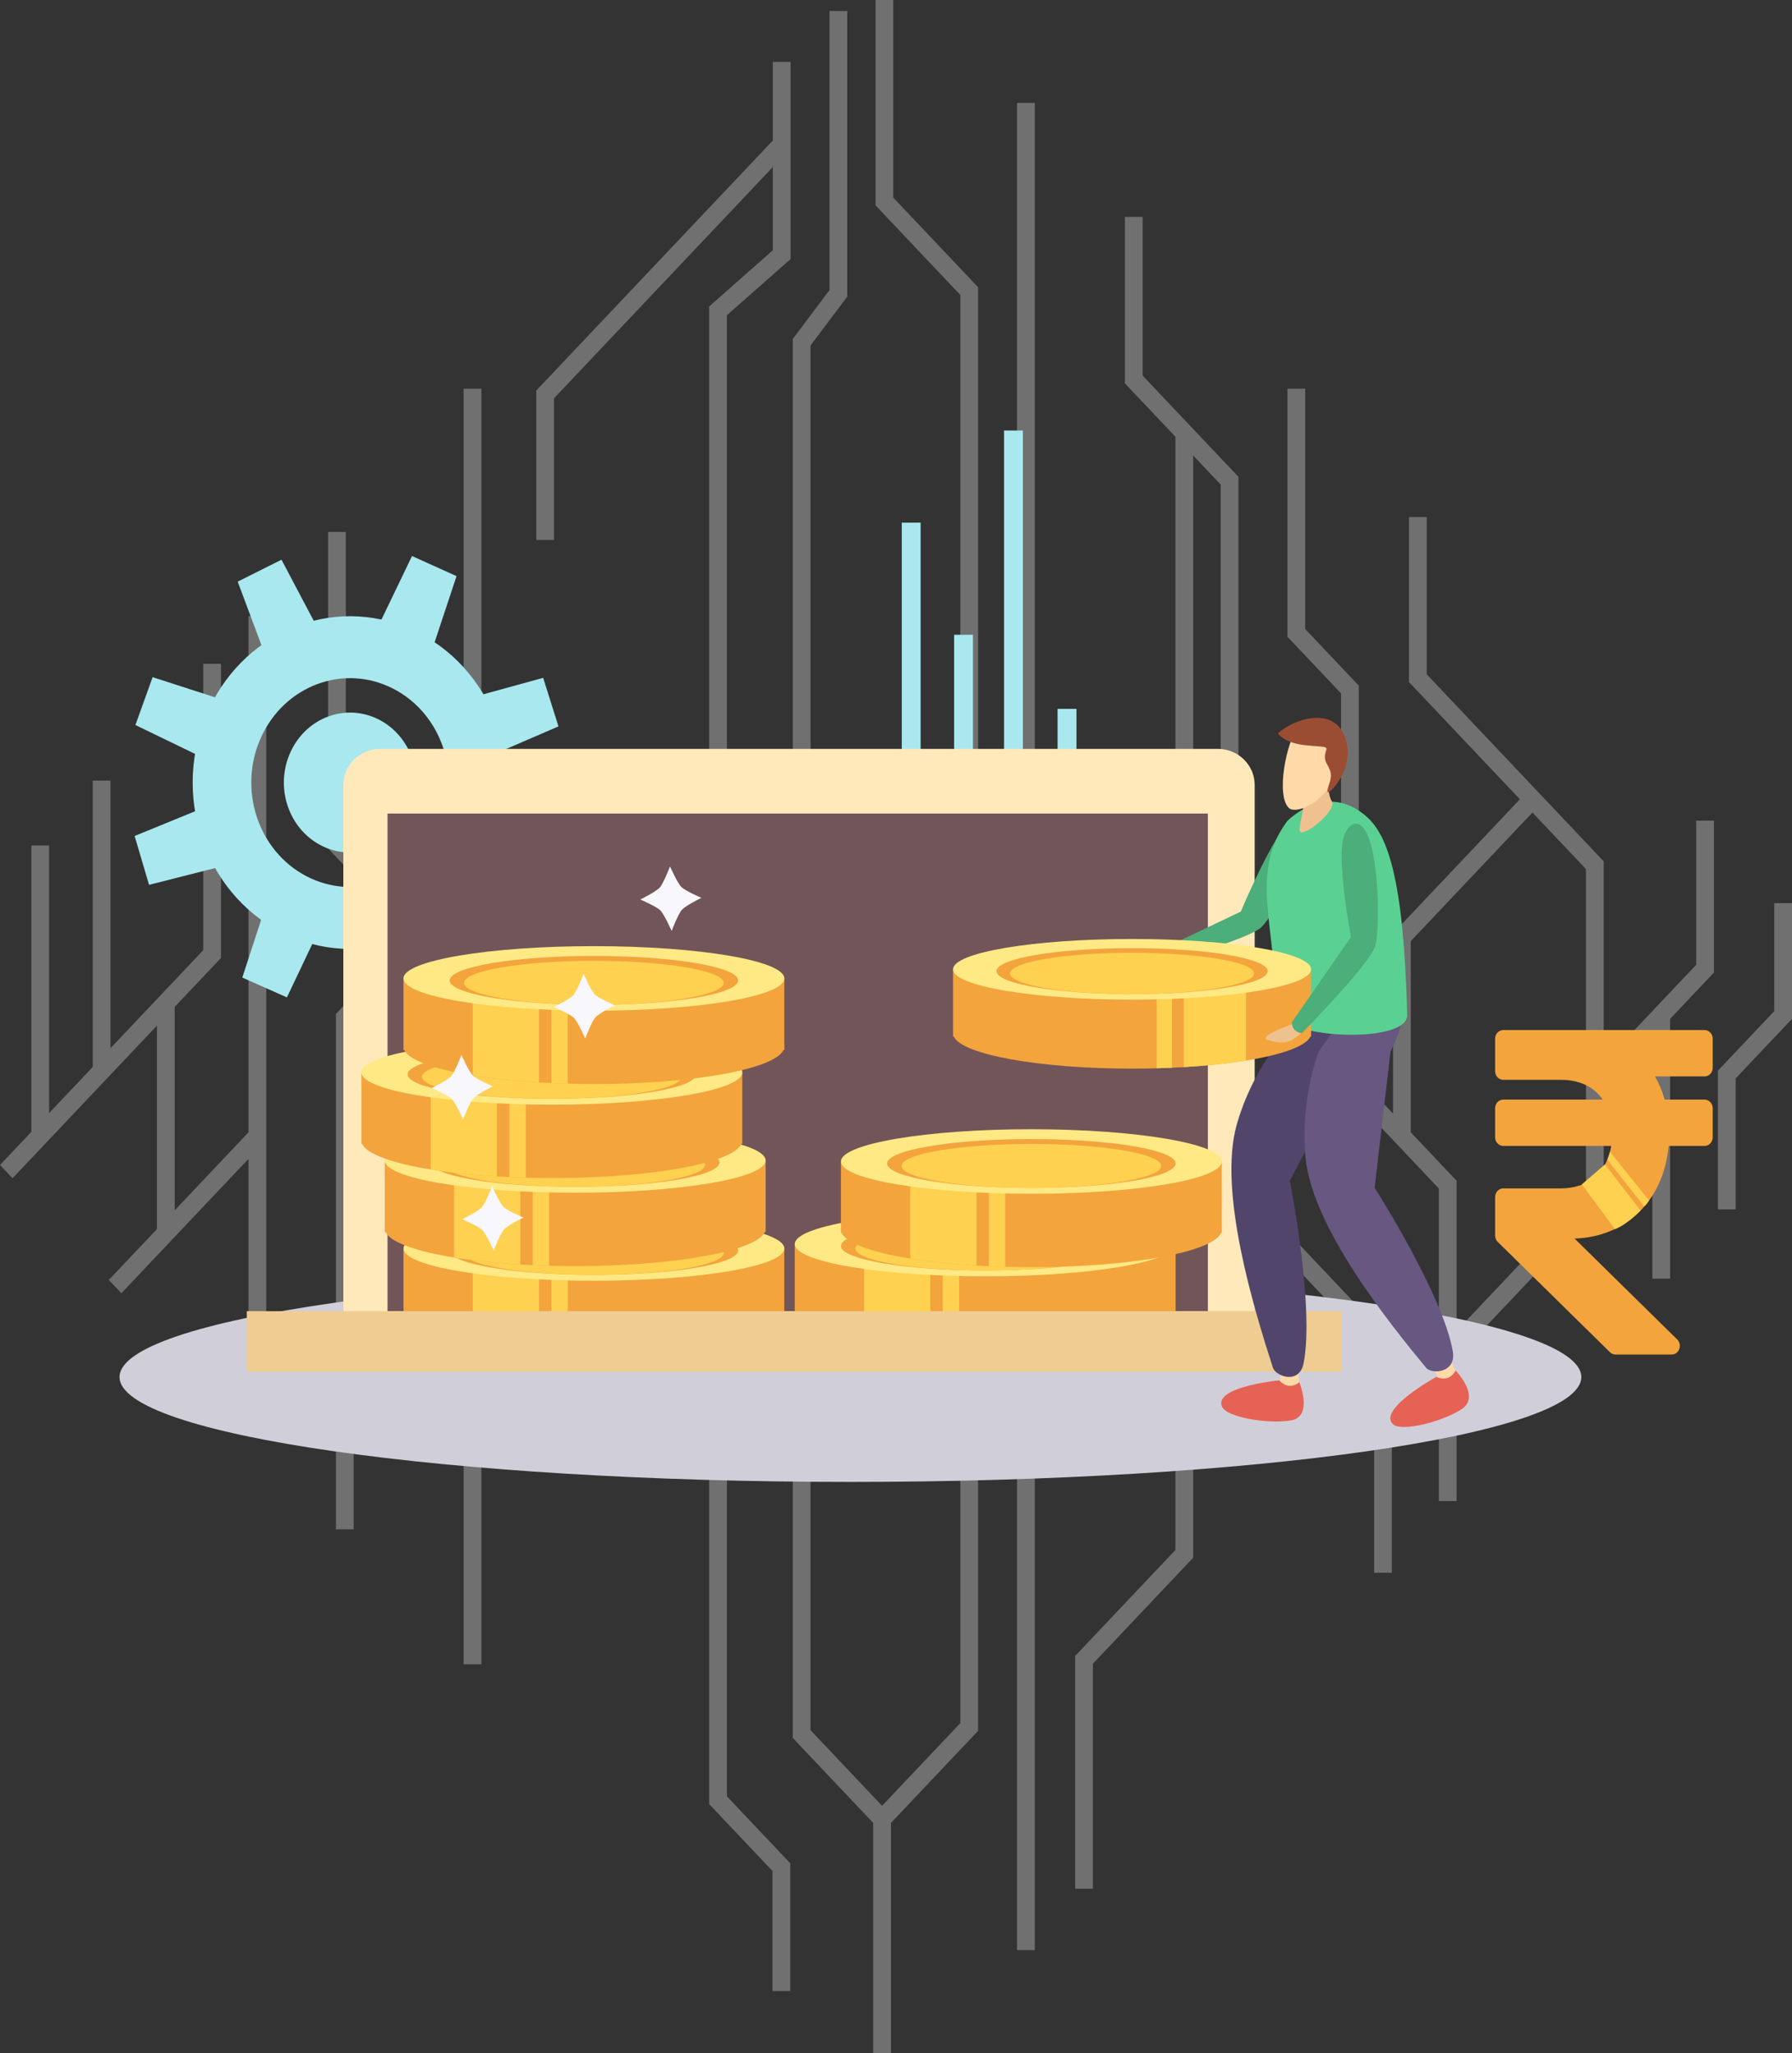 <svg width="446" height="511" viewBox="0 0 446 511" fill="none" xmlns="http://www.w3.org/2000/svg">
<rect x="0" y="0" width="446" height="511" fill="#333333" stroke="none"/>
<g opacity="0.3">
<path d="M221.746 510.934H217.326V451.749L239.009 428.835V73.408L217.909 51.116V0H222.329V49.184L243.429 71.476V430.767L221.746 453.681V510.934ZM362.529 373.573H358.109V295.793L303.808 238.408V120.601L279.969 95.407V53.975H284.389V93.476L308.229 118.669V236.476L362.529 293.861V373.573Z" fill="white"/>
<path d="M361.878 338.517L358.754 335.215L394.722 297.204V216.295L350.666 169.743V128.687H355.086V167.811L399.137 214.363V299.136L361.878 338.517Z" fill="white"/>
<path d="M351.123 282.777H346.703V232.289L379.836 197.269L382.96 200.571L351.123 234.221V282.777ZM398.49 271.718L395.366 268.416L422.148 240.113V204.231H426.569V242.045L398.49 271.718ZM272.005 470.046H267.59V412.123L292.544 385.745V107.735H296.964V387.677L272.005 414.055V470.046Z" fill="white"/>
<path d="M346.41 391.416H341.995V335.999L293.196 284.428L296.32 281.127L346.41 334.067V391.416ZM196.679 495.526H192.259V465.649L176.502 448.991V76.267L192.338 62.289V15.408H196.758V64.472L180.922 78.451V447.059L196.679 463.717V495.526Z" fill="white"/>
<path d="M137.89 134.382H133.475V97.19L192.988 34.291L196.112 37.592L137.89 99.122V134.382ZM88.021 380.613H83.606V252.345L116.032 218.072L119.156 221.374L88.021 254.277V380.613Z" fill="white"/>
<path d="M115.381 96.735H119.802V414.198H115.381V96.735ZM3.124 293.233L0 289.931L50.582 236.476V165.215H55.002V238.408L3.124 293.233ZM61.845 153.318H66.265V357.621H61.845V153.318Z" fill="white"/>
<path d="M27.078 318.549L62.488 281.126L65.614 284.429L30.204 321.852L27.078 318.549Z" fill="white"/>
<path d="M103.676 234.431L81.654 211.152V132.384H86.074V209.22L106.801 231.129L103.676 234.431ZM411.243 252.608H415.663V318.235H411.243V252.608ZM431.98 300.985H427.566V266.455L441.585 251.639V224.765H446V253.571L431.98 268.387V300.985ZM23.086 194.272H27.506V266.496H23.086V194.272ZM7.805 210.422H12.225V282.777H7.805V210.422ZM39.064 249.623H43.484V306.858H39.064V249.623ZM338.186 269.104H333.765V172.572L320.431 158.48V96.736H324.851V156.548L338.186 170.64V269.104ZM253.124 25.606H257.544V485.334H253.124V25.606ZM217.977 454.369L197.313 432.531V84.348L206.448 72.194V2.74H210.868V73.821L201.733 85.981V430.599L221.095 451.067L217.977 454.369Z" fill="white"/>
</g>
<path d="M224.435 130.075H229.127V264.433H224.435V130.075ZM237.464 157.984H242.156V292.341H237.464V157.984ZM249.887 107.143H254.585V241.5H249.887V107.143ZM263.216 176.412H267.914V310.776H263.216V176.412ZM102.517 156.698C82.623 147.714 59.61 157.481 51.109 178.506C42.613 199.53 51.85 223.856 71.75 232.834C91.644 241.812 114.657 232.05 123.158 211.026C131.654 189.996 122.411 165.676 102.517 156.698ZM77.478 218.652C64.992 213.018 59.191 197.753 64.522 184.559C69.854 171.364 84.298 165.233 96.783 170.873C109.269 176.508 115.07 191.772 109.733 204.967C104.407 218.161 89.958 224.292 77.478 218.652Z" fill="#A9E8EF"/>
<path d="M93.602 178.745C85.231 174.965 75.553 179.074 71.976 187.92C68.399 196.766 72.287 206.994 80.658 210.775C89.023 214.555 98.707 210.446 102.284 201.599C105.861 192.759 101.967 182.525 93.602 178.745ZM104.639 170.491L90.229 163.989L102.544 138.383L113.626 143.383L104.639 170.491ZM83.595 222.552L69.157 216.134L60.305 243.289L71.41 248.23L83.595 222.552ZM113.83 191.641L108.883 175.928L135.185 168.696L138.994 180.784L113.83 191.641ZM109.381 216.965L114.639 201.366L139.582 212.778L135.536 224.783L109.381 216.965ZM58.409 192.4L63.973 176.921L37.983 168.529L33.704 180.438L58.409 192.4ZM69.14 171.466L83.301 164.378L70.057 139.298L59.162 144.753L69.14 171.466ZM104.616 218.114L90.331 224.92L103.127 250.263L114.119 245.024L104.616 218.114ZM58.856 197.7L63.52 213.508L37.094 220.213L33.506 208.053L58.856 197.7Z" fill="#A9E8EF"/>
<path d="M393.566 342.71C393.566 357.125 312.122 368.812 211.654 368.812C111.198 368.812 29.753 357.131 29.753 342.71C29.753 328.289 111.198 316.608 211.654 316.608C312.122 316.608 393.566 328.289 393.566 342.71Z" fill="#D0CFD9"/>
<path d="M312.264 324.868C312.264 329.826 308.172 333.846 303.118 333.846H94.598C89.55 333.846 85.452 329.826 85.452 324.868V195.367C85.452 190.408 89.55 186.383 94.598 186.383H303.123C308.172 186.383 312.27 190.408 312.27 195.367V324.868H312.264Z" fill="#FFE9BA"/>
<path d="M96.449 202.473H300.622V326.321H96.449V202.473Z" fill="#725559"/>
<path d="M100.423 310.71V328.516H100.621C102.8 333.265 123.09 336.998 147.813 336.998C172.529 336.998 192.825 333.271 194.999 328.516H195.202V310.71H100.423Z" fill="#F3A43D"/>
<path d="M117.674 311.272V334.863C122.462 335.64 128.043 336.238 134.15 336.603V311.272H117.674ZM137.245 315.513V336.759C138.587 336.818 139.945 336.872 141.321 336.908V315.513H137.245Z" fill="#FED150"/>
<path d="M195.207 310.71C195.207 315.142 173.988 318.743 147.817 318.743C121.646 318.743 100.428 315.148 100.428 310.71C100.428 306.278 121.646 302.677 147.817 302.677C173.988 302.677 195.207 306.278 195.207 310.71Z" fill="#FFE984"/>
<path d="M183.718 311.201C183.718 314.556 167.644 317.283 147.812 317.283C127.98 317.283 111.912 314.556 111.912 311.201C111.912 307.839 127.98 305.118 147.812 305.118C167.644 305.112 183.718 307.839 183.718 311.201Z" fill="#F3A43D"/>
<path d="M147.813 317.284C165.661 317.284 180.13 314.831 180.13 311.805C180.13 308.779 165.661 306.326 147.813 306.326C129.964 306.326 115.495 308.779 115.495 311.805C115.495 314.831 129.964 317.284 147.813 317.284Z" fill="#FED150"/>
<path d="M95.769 288.807V306.613H95.973C98.152 311.362 118.443 315.094 143.165 315.094C167.881 315.094 188.177 311.368 190.357 306.613H190.555V288.807H95.769Z" fill="#F3A43D"/>
<path d="M113.021 289.369V312.959C117.815 313.737 123.396 314.329 129.497 314.694V289.369H113.021ZM132.599 293.61V314.855C133.935 314.915 135.293 314.963 136.668 315.005V293.61H132.599Z" fill="#FED150"/>
<path d="M190.55 288.807C190.55 293.239 169.331 296.84 143.16 296.84C116.983 296.84 95.765 293.239 95.765 288.807C95.765 284.369 116.983 280.774 143.16 280.774C169.337 280.774 190.55 284.369 190.55 288.807Z" fill="#FFE984"/>
<path d="M179.066 289.291C179.066 292.653 162.992 295.374 143.16 295.374C123.328 295.374 107.248 292.653 107.248 289.291C107.248 285.936 123.322 283.208 143.16 283.208C162.992 283.208 179.066 285.93 179.066 289.291Z" fill="#F3A43D"/>
<path d="M175.472 289.901C175.472 292.928 161.011 295.374 143.16 295.374C125.309 295.374 110.848 292.928 110.848 289.901C110.848 286.875 125.309 284.422 143.16 284.422C161.011 284.422 175.472 286.875 175.472 289.901Z" fill="#FED150"/>
<path d="M89.952 266.897V284.703H90.156C92.329 289.459 112.62 293.185 137.348 293.185C162.07 293.185 182.36 289.459 184.539 284.703H184.743V266.897H89.952Z" fill="#F3A43D"/>
<path d="M107.202 267.465V291.056C111.99 291.839 117.571 292.431 123.678 292.796V267.471H107.202V267.465ZM126.779 271.706V292.952C128.115 293.011 129.474 293.065 130.849 293.101V271.706H126.779Z" fill="#FED150"/>
<path d="M184.743 266.897C184.743 271.335 163.519 274.93 137.348 274.93C111.171 274.93 89.952 271.335 89.952 266.897C89.952 262.459 111.165 258.864 137.348 258.864C163.519 258.87 184.743 262.465 184.743 266.897Z" fill="#FFE984"/>
<path d="M173.248 267.388C173.248 270.749 157.174 273.477 137.347 273.477C117.515 273.477 101.441 270.755 101.441 267.388C101.441 264.026 117.515 261.305 137.347 261.305C157.174 261.299 173.248 264.026 173.248 267.388Z" fill="#F3A43D"/>
<path d="M169.659 267.992C169.659 271.018 155.192 273.471 137.347 273.471C119.496 273.471 105.029 271.018 105.029 267.992C105.029 264.971 119.496 262.519 137.347 262.519C155.192 262.519 169.659 264.971 169.659 267.992Z" fill="#FED150"/>
<path d="M100.416 243.504V261.311H100.62C102.793 266.066 123.084 269.792 147.811 269.792C172.534 269.792 192.824 266.066 195.003 261.311H195.207V243.504H100.416Z" fill="#F3A43D"/>
<path d="M117.668 244.066V267.657C122.456 268.434 128.042 269.032 134.144 269.397V244.066H117.668ZM137.245 248.307V269.553C138.587 269.613 139.939 269.666 141.315 269.702V248.307H137.245Z" fill="#FED150"/>
<path d="M195.207 243.504C195.207 247.936 173.982 251.537 147.811 251.537C121.635 251.537 100.416 247.942 100.416 243.504C100.416 239.066 121.629 235.471 147.811 235.471C173.982 235.477 195.207 239.072 195.207 243.504Z" fill="#FFE984"/>
<path d="M183.712 243.995C183.712 247.356 167.639 250.078 147.812 250.078C127.98 250.078 111.906 247.356 111.906 243.995C111.906 240.633 127.98 237.912 147.812 237.912C167.639 237.906 183.712 240.633 183.712 243.995Z" fill="#F3A43D"/>
<path d="M180.125 244.599C180.125 247.625 165.658 250.078 147.813 250.078C129.962 250.078 115.495 247.625 115.495 244.599C115.495 241.578 129.962 239.126 147.813 239.126C165.658 239.126 180.125 241.578 180.125 244.599Z" fill="#FED150"/>
<path d="M197.799 309.616V327.422H198.003C200.176 332.177 220.466 335.903 245.194 335.903C269.916 335.903 290.201 332.177 292.386 327.422H292.59V309.616H197.799Z" fill="#F3A43D"/>
<path d="M215.051 310.178V333.768C219.845 334.546 225.425 335.144 231.532 335.509V310.178H215.051ZM234.628 314.418V335.664C235.964 335.724 237.322 335.778 238.698 335.814V314.418H234.628Z" fill="#FED150"/>
<path d="M292.595 309.616C292.595 314.054 271.371 317.648 245.2 317.648C219.023 317.648 197.805 314.054 197.805 309.616C197.805 305.177 219.023 301.583 245.2 301.583C271.365 301.583 292.595 305.177 292.595 309.616Z" fill="#FFE984"/>
<path d="M281.101 310.1C281.101 313.461 265.027 316.183 245.201 316.183C225.369 316.183 209.295 313.461 209.295 310.1C209.295 306.738 225.369 304.017 245.201 304.017C265.027 304.017 281.101 306.738 281.101 310.1Z" fill="#F3A43D"/>
<path d="M277.512 310.71C277.512 313.737 263.046 316.189 245.2 316.189C227.349 316.189 212.883 313.737 212.883 310.71C212.883 307.69 227.349 305.237 245.2 305.237C263.046 305.231 277.512 307.684 277.512 310.71Z" fill="#FED150"/>
<path d="M209.295 289.07V306.876H209.499C211.672 311.631 231.963 315.358 256.69 315.358C281.412 315.358 301.703 311.631 303.882 306.876H304.086V289.07H209.295Z" fill="#F3A43D"/>
<path d="M226.547 289.638V313.228C231.341 314.006 236.921 314.604 243.028 314.963V289.638H226.547ZM246.124 293.879V315.124C247.46 315.184 248.818 315.238 250.194 315.274V293.879H246.124Z" fill="#FED150"/>
<path d="M304.086 289.07C304.086 293.508 282.861 297.103 256.69 297.103C230.514 297.103 209.295 293.508 209.295 289.07C209.295 284.638 230.514 281.037 256.69 281.037C282.861 281.043 304.086 284.638 304.086 289.07Z" fill="#FFE984"/>
<path d="M292.591 289.56C292.591 292.922 276.517 295.649 256.685 295.649C236.859 295.649 220.779 292.928 220.779 289.56C220.779 286.205 236.853 283.477 256.685 283.477C276.517 283.477 292.591 286.199 292.591 289.56Z" fill="#F3A43D"/>
<path d="M289.003 290.17C289.003 293.197 274.536 295.649 256.691 295.649C238.845 295.649 224.373 293.197 224.373 290.17C224.373 287.15 238.84 284.698 256.691 284.698C274.536 284.692 289.003 287.144 289.003 290.17Z" fill="#FED150"/>
<path d="M61.427 326.321H333.913V341.376H61.427V326.321Z" fill="#EFCD92"/>
<path d="M361.007 338.439L363.208 343.41L358.409 344.289L355.879 337.787L361.007 338.439Z" fill="#FFD9A7"/>
<path d="M357.492 342.662C357.492 342.662 360.508 344.337 362.28 341.095C362.28 341.095 368.63 347.603 363.729 350.743C358.833 353.883 348.815 356.401 346.71 354.463C343.682 351.676 351.453 346.066 357.492 342.662Z" fill="#E66254"/>
<path d="M323.153 341.035L323.414 346.514L318.654 345.408L318.643 338.374L323.153 341.035Z" fill="#FFD9A7"/>
<path d="M347.09 240.041C347.09 240.041 349.835 252.608 336.8 264.062L321.02 293.837C321.02 293.837 327.224 325.143 324.445 339.283C323.375 344.702 317.494 342.501 316.821 340.425C312.112 325.825 303.113 296.558 307.793 279.936C311.795 265.749 320.37 256.759 320.37 256.759L347.09 240.041Z" fill="#52456B"/>
<path d="M318.393 343.535C318.393 343.535 320.583 346.293 323.379 343.996C323.379 343.996 326.928 352.561 321.268 353.506C315.614 354.451 305.438 352.776 304.181 350.145C302.376 346.353 311.579 344.271 318.393 343.535Z" fill="#E66254"/>
<path d="M346.998 235.388C346.998 235.388 354.039 245.921 346.076 261.741L342.131 295.607C342.131 295.607 359.088 322.098 361.578 336.304C362.529 341.747 356.292 342.064 354.933 340.413C345.346 328.786 326.532 305.291 324.919 288.035C323.544 273.303 328.259 261.55 328.259 261.55L346.998 235.388Z" fill="#675781"/>
<path d="M321.676 203.615C323.012 202.592 325.785 201.061 326.804 204.817C327.817 208.574 317.126 227.917 313.832 230.848C310.538 233.779 288.792 240.011 288.792 240.011C288.792 240.011 286.438 239.742 288.153 236.728L308.817 226.87C308.817 226.87 317.063 207.162 321.676 203.615Z" fill="#4CAE7A"/>
<path d="M340.119 203.232C345.258 207.766 349.373 218.371 350.228 252.608C350.414 260.138 317.319 258.559 317.455 251.029C317.817 230.991 310.714 217.384 320.353 204.375C320.358 204.375 329.931 194.248 340.119 203.232Z" fill="#5AD192"/>
<path d="M331.518 190.378C331.518 190.378 329.532 195.971 331.518 199.554C332.786 201.833 323.26 209.489 323.464 206.42C323.73 202.461 325.507 200.038 323.481 195.588L331.518 190.378Z" fill="#EFC18F"/>
<path d="M323.194 180.886C320.171 184.206 317.415 198.286 320.885 201.169C322.396 202.419 328.305 200.601 331.797 194.302C333.234 191.712 334.932 186.921 332.306 182.316C331.117 180.228 326.708 177.016 323.194 180.886Z" fill="#FFD9A8"/>
<path d="M318.031 182.507C318.031 182.507 319.65 184.9 324.648 185.438C329.64 185.976 330.477 185.587 330.03 186.861C328.717 190.612 332.436 190.594 330.834 195.068C329.226 199.548 332.424 195.528 332.866 194.853C333.307 194.171 337.416 188.608 334.286 182.405C331.156 176.197 322.253 178.757 318.031 182.507Z" fill="#9B4D34"/>
<path d="M326.317 241.237V257.979H326.124C324.081 262.447 305.002 265.952 281.757 265.952C258.512 265.952 239.439 262.447 237.39 257.979H237.197V241.237H326.317Z" fill="#F3A43D"/>
<path d="M310.103 241.764V263.942C305.597 264.678 300.351 265.234 294.612 265.575V241.764H310.103ZM291.691 245.753V265.725C290.435 265.785 289.161 265.832 287.865 265.868V245.753H291.691Z" fill="#FED150"/>
<path d="M237.197 241.237C237.197 245.412 257.154 248.786 281.757 248.786C306.366 248.786 326.317 245.406 326.317 241.237C326.317 237.068 306.366 233.689 281.757 233.689C257.154 233.683 237.197 237.062 237.197 241.237Z" fill="#FFE984"/>
<path d="M248.002 241.692C248.002 244.856 263.114 247.416 281.757 247.416C300.401 247.416 315.512 244.856 315.512 241.692C315.512 238.534 300.401 235.974 281.757 235.974C263.119 235.974 248.002 238.534 248.002 241.692Z" fill="#F3A43D"/>
<path d="M251.375 242.266C251.375 245.113 264.976 247.416 281.757 247.416C298.538 247.416 312.139 245.107 312.139 242.266C312.139 239.425 298.538 237.122 281.757 237.122C264.981 237.116 251.375 239.419 251.375 242.266Z" fill="#FED150"/>
<path d="M321.908 254.779C321.908 254.779 312.632 257.985 315.575 258.834C318.512 259.678 321.037 260.264 324.302 256.508L321.908 254.779Z" fill="#EFC18F"/>
<path d="M334.479 208.143C335.045 206.504 336.89 203.22 339.363 206.121C343.286 210.733 343.489 231.003 342.301 235.376C341.112 239.748 324.031 257.118 324.031 257.118C324.031 257.118 321.529 257.01 321.529 254.402L336.245 233.181C336.245 233.187 332.515 213.801 334.479 208.143Z" fill="#4CAE7A"/>
<path d="M142.684 247.643C143.652 246.567 145.243 242.374 145.243 242.374C145.243 242.374 147.042 246.471 148.061 247.494C149.08 248.511 153.053 250.197 153.053 250.197C153.053 250.197 149.171 252.099 148.208 253.176C147.246 254.253 145.65 258.446 145.65 258.446C145.65 258.446 143.85 254.348 142.832 253.326C141.818 252.309 137.845 250.622 137.845 250.622C137.845 250.622 141.717 248.72 142.684 247.643ZM164.197 220.889C165.16 219.812 166.756 215.62 166.756 215.62C166.756 215.62 168.561 219.717 169.574 220.74C170.593 221.756 174.561 223.443 174.561 223.443C174.561 223.443 170.684 225.351 169.721 226.422C168.754 227.498 167.163 231.691 167.163 231.691C167.163 231.691 165.363 227.594 164.345 226.571C163.326 225.548 159.358 223.868 159.358 223.868C159.358 223.868 163.235 221.96 164.197 220.889ZM112.291 267.812C113.253 266.736 114.849 262.543 114.849 262.543C114.849 262.543 116.649 266.64 117.668 267.663C118.687 268.68 122.654 270.366 122.654 270.366C122.654 270.366 118.777 272.268 117.809 273.345C116.847 274.422 115.251 278.614 115.251 278.614C115.251 278.614 113.451 274.517 112.433 273.494C111.419 272.478 107.446 270.791 107.446 270.791C107.446 270.791 111.329 268.883 112.291 267.812ZM119.898 300.464C120.866 299.387 122.456 295.195 122.456 295.195C122.456 295.195 124.262 299.292 125.275 300.315C126.294 301.331 130.261 303.018 130.261 303.018C130.261 303.018 126.378 304.92 125.416 305.997C124.454 307.073 122.858 311.266 122.858 311.266C122.858 311.266 121.058 307.169 120.039 306.146C119.021 305.13 115.053 303.443 115.053 303.443C115.053 303.443 118.93 301.535 119.898 300.464Z" fill="#F7F7FC"/>
<g clip-path="url(#clip0_582_6534)">
<path d="M398.892 274.158H399.845L399.304 273.374C397.046 270.102 393.333 268.246 388.572 268.246H374.137C373.32 268.246 372.605 267.532 372.605 266.583V258.517C372.605 257.569 373.32 256.854 374.137 256.854H424.241C425.057 256.854 425.772 257.569 425.772 258.517V265.727C425.772 266.676 425.057 267.39 424.241 267.39H411.894H411.029L411.46 268.14C412.45 269.861 413.246 271.752 413.825 273.795L413.928 274.158H414.306H424.241C425.057 274.158 425.772 274.873 425.772 275.822V283.032C425.772 283.98 425.057 284.695 424.241 284.695H415.301H414.844L414.803 285.15C413.61 298.349 404.549 307.337 391.872 307.75L390.705 307.788L391.538 308.607L417.077 333.712C417.599 334.224 417.697 334.948 417.473 335.56C417.249 336.17 416.729 336.607 416.05 336.607H402.075C401.7 336.607 401.333 336.457 401.048 336.177L373.11 308.715C372.792 308.403 372.605 307.956 372.605 307.482V297.926C372.605 296.978 373.32 296.263 374.137 296.263H388.355C391.991 296.263 395.012 295.218 397.265 293.299C399.517 291.38 400.961 288.624 401.503 285.275L401.597 284.695H401.009H374.137C373.32 284.695 372.605 283.98 372.605 283.032V275.822C372.605 274.873 373.32 274.158 374.137 274.158H398.892Z" fill="#F3A43D" stroke="#F3A43D"/>
<path d="M393.694 294.751L401.94 305.913C404.114 305.056 406.306 303.231 408.302 301.282L399.463 289.794L393.694 294.751ZM400.056 288.64L409.216 300.251C409.704 299.876 410.069 299.279 410.422 298.778L400.714 286.665L400.056 288.64Z" fill="#FED150"/>
</g>
<defs>
<clipPath id="clip0_582_6534">
<rect width="54.166" height="92.289" fill="white" transform="translate(372.105 250.586)"/>
</clipPath>
</defs>
</svg>
